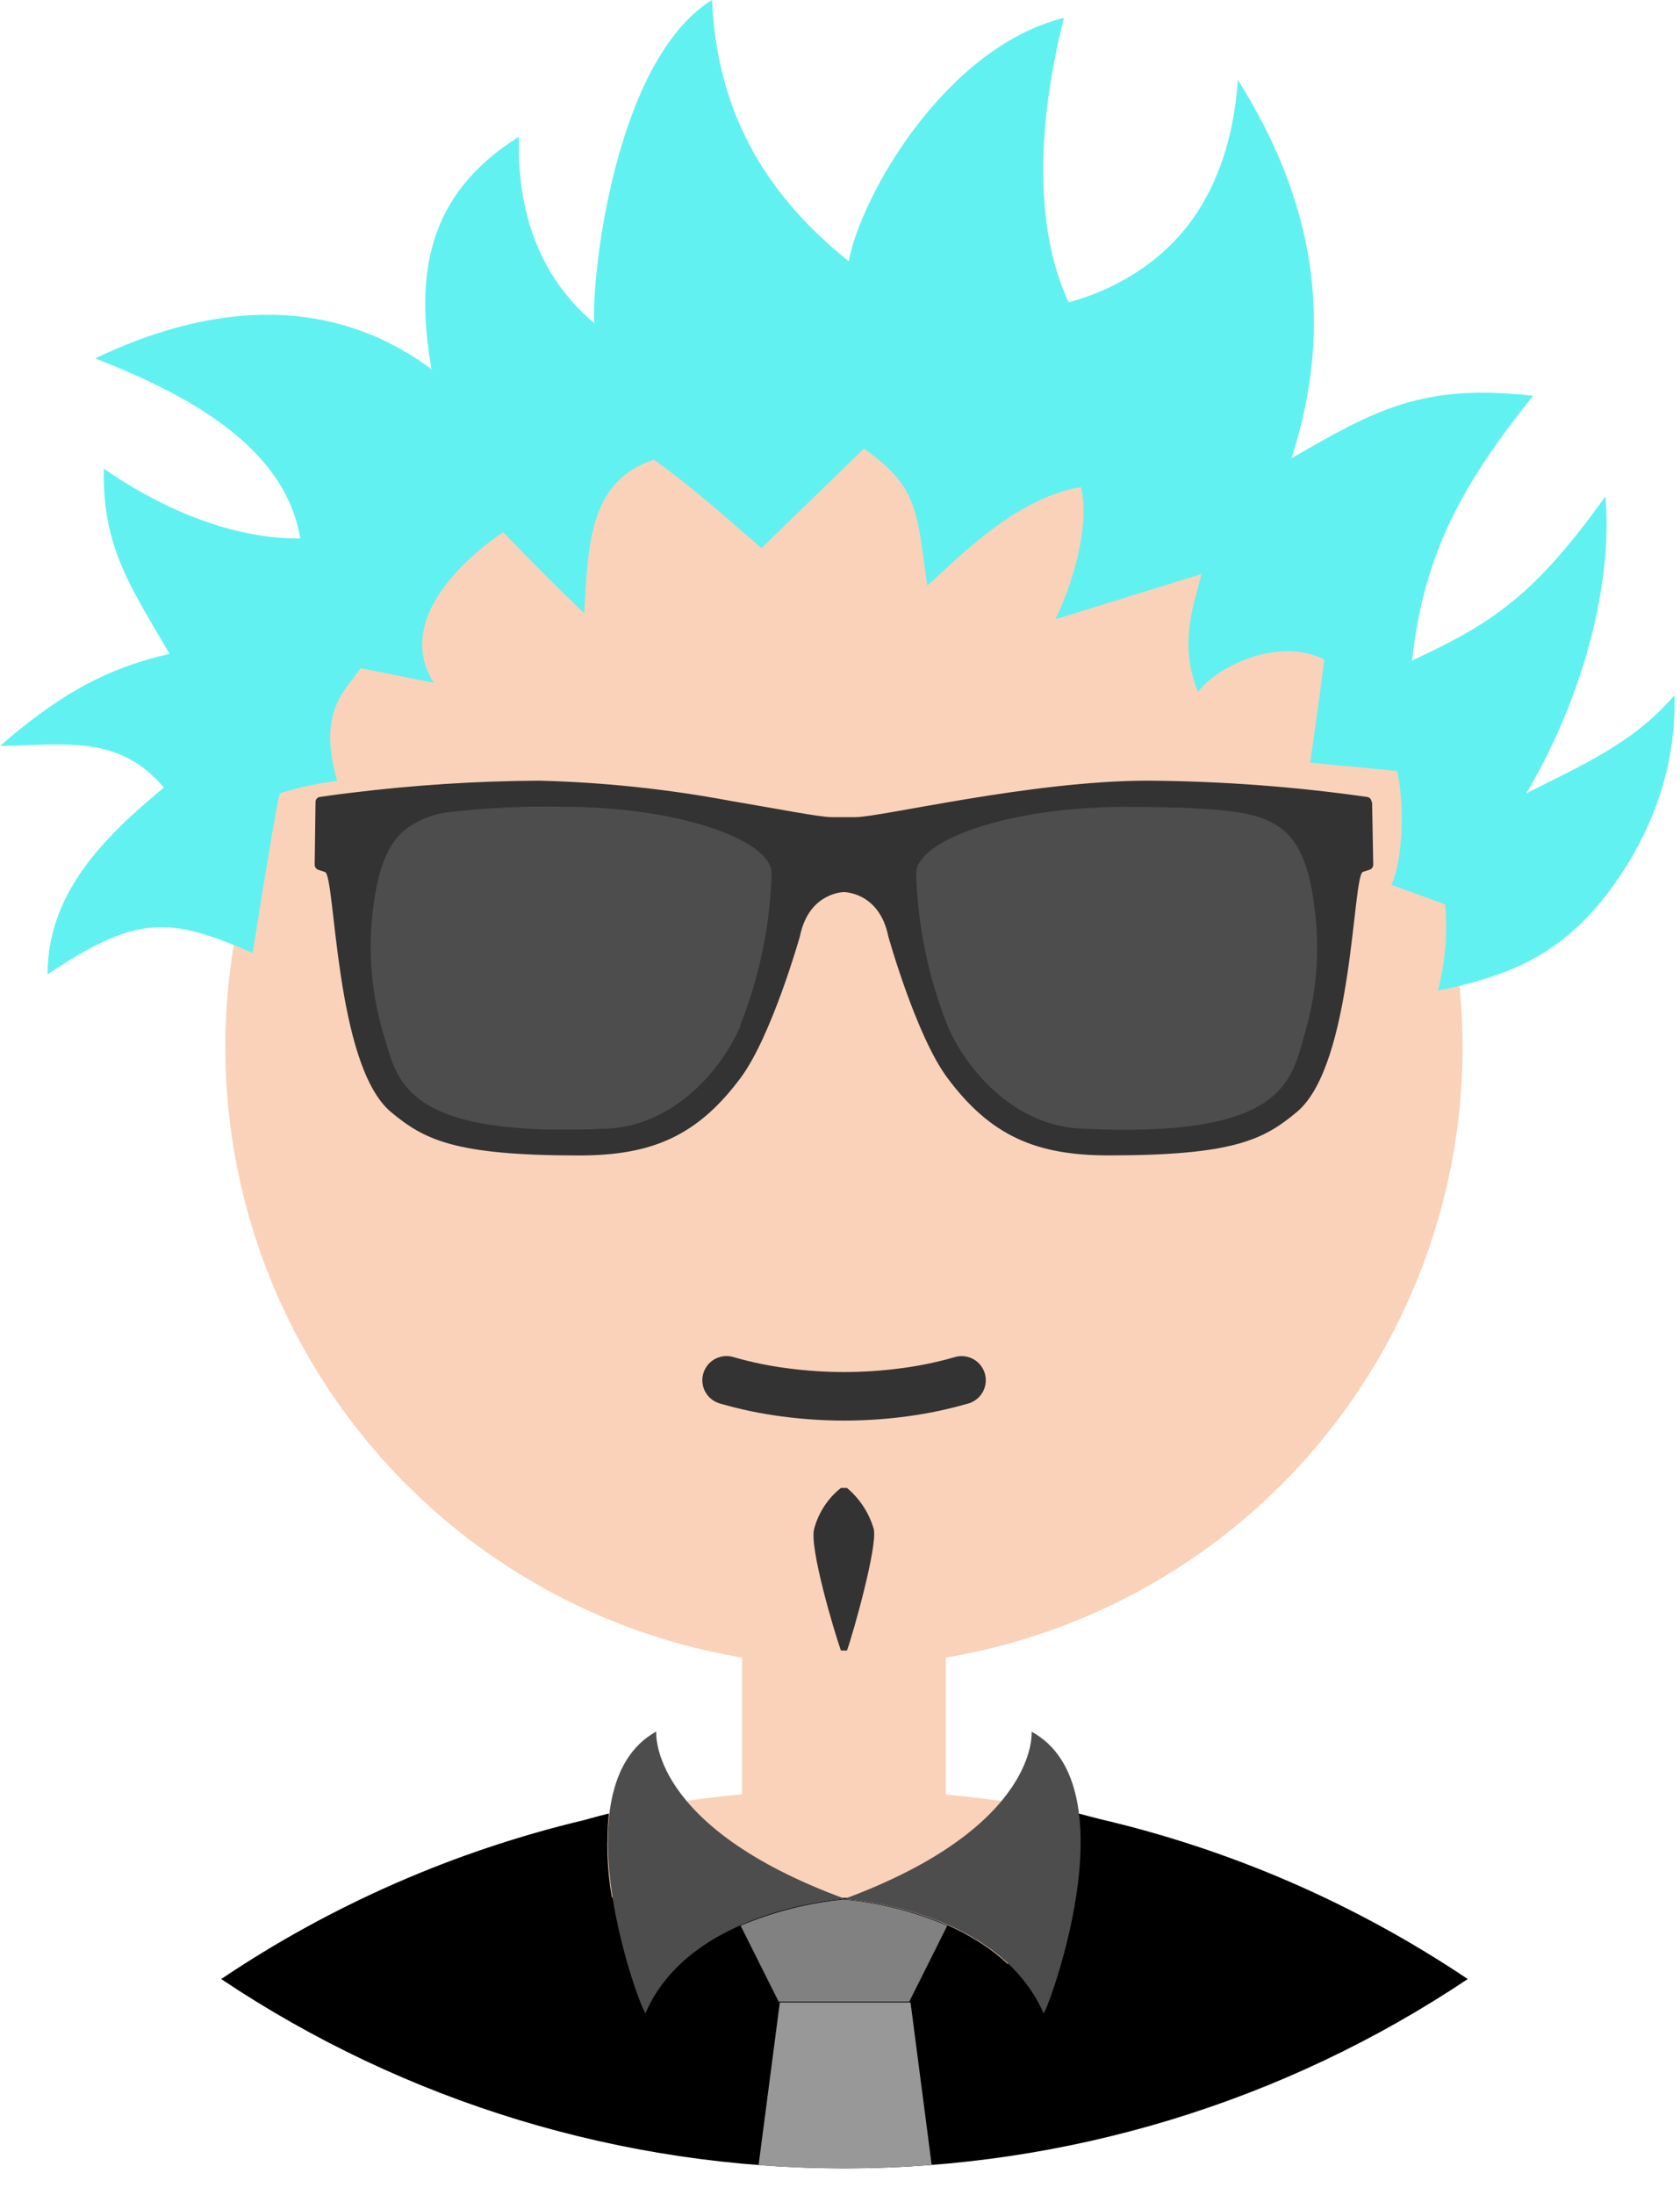 <svg width="49" height="64" viewBox="0 0 49 64" fill="none" xmlns="http://www.w3.org/2000/svg">
<path fill-rule="evenodd" clip-rule="evenodd" d="M21.643 44.962H27.586V52.32C29.087 52.454 30.576 52.691 32.044 53.028L35.757 59.458C28.584 62.212 20.645 62.212 13.472 59.458L17.185 53.028C18.653 52.688 20.142 52.449 21.643 52.312V44.953V44.962Z" fill="#FAD2B9"/>
<path fill-rule="evenodd" clip-rule="evenodd" d="M24.615 12.484C28.184 12.484 31.672 13.543 34.639 15.525C37.606 17.508 39.919 20.326 41.285 23.623C42.65 26.919 43.008 30.547 42.312 34.047C41.615 37.547 39.897 40.762 37.373 43.286C34.85 45.809 31.635 47.527 28.135 48.224C24.635 48.92 21.007 48.562 17.71 47.197C14.414 45.831 11.596 43.519 9.613 40.551C7.63 37.584 6.572 34.096 6.572 30.527C6.572 25.742 8.473 21.153 11.857 17.769C15.241 14.385 19.83 12.484 24.615 12.484Z" fill="#FAD2B9"/>
<path fill-rule="evenodd" clip-rule="evenodd" d="M24.757 55.329C24.723 55.329 24.687 55.363 24.619 55.363C24.551 55.363 24.548 55.329 24.48 55.329H24.757ZM17.034 53.065C17.28 52.994 17.52 52.932 17.758 52.87C17.679 53.678 17.707 54.494 17.843 55.295C18.344 56.088 19.023 56.755 19.824 57.242C21.638 55.544 24.579 55.363 24.579 55.363C24.579 55.363 27.551 55.527 29.39 57.257C30.177 56.783 30.848 56.139 31.352 55.372C31.499 54.546 31.533 53.704 31.451 52.87L32.054 53.028C35.892 53.92 39.537 55.502 42.809 57.698C37.429 61.296 31.102 63.217 24.63 63.217C18.158 63.217 11.831 61.296 6.451 57.698C9.672 55.533 13.255 53.964 17.031 53.065H17.034Z" fill="black"/>
<path fill-rule="evenodd" clip-rule="evenodd" d="M27.629 56.141L26.52 58.357H22.71L21.601 56.141C22.561 55.736 23.577 55.478 24.615 55.377C25.653 55.474 26.67 55.732 27.629 56.141Z" fill="#818181"/>
<path fill-rule="evenodd" clip-rule="evenodd" d="M27.174 63.118L26.557 58.38H22.745L22.125 63.123C22.946 63.186 23.778 63.217 24.616 63.217C25.453 63.217 26.331 63.183 27.163 63.118H27.174Z" fill="#989898"/>
<path fill-rule="evenodd" clip-rule="evenodd" d="M30.089 50.481C30.089 50.481 30.332 53.255 24.615 55.366C24.615 55.366 29.084 55.609 30.437 58.694C30.471 58.833 33.069 52.111 30.089 50.487V50.481Z" fill="#4D4D4D"/>
<path fill-rule="evenodd" clip-rule="evenodd" d="M19.141 50.481C16.194 52.111 18.759 58.799 18.829 58.689C20.145 55.638 24.648 55.36 24.648 55.36C18.897 53.252 19.141 50.481 19.141 50.481Z" fill="#4D4D4D"/>
<path d="M25.484 44.577C25.348 44.109 25.076 43.693 24.703 43.38H24.527C24.145 43.683 23.871 44.102 23.746 44.574C23.599 45.109 24.332 47.577 24.527 48.121H24.703C24.884 47.623 25.605 45.058 25.484 44.577Z" fill="#333333"/>
<path d="M21.024 40.926C20.934 40.904 20.849 40.865 20.774 40.81C20.699 40.756 20.636 40.687 20.587 40.607C20.539 40.528 20.507 40.44 20.493 40.348C20.479 40.256 20.483 40.162 20.505 40.072C20.527 39.982 20.567 39.897 20.622 39.822C20.677 39.747 20.746 39.684 20.826 39.636C20.905 39.588 20.994 39.557 21.086 39.543C21.177 39.529 21.271 39.534 21.361 39.556L21.421 39.573C21.924 39.717 22.438 39.823 22.958 39.89C24.062 40.038 25.181 40.038 26.286 39.89C26.805 39.823 27.319 39.717 27.823 39.573C28 39.514 28.194 39.527 28.361 39.61C28.529 39.693 28.656 39.839 28.716 40.016C28.776 40.193 28.762 40.387 28.679 40.554C28.596 40.722 28.45 40.849 28.273 40.909L28.213 40.926C27.643 41.09 27.061 41.212 26.473 41.291C25.244 41.458 23.999 41.458 22.771 41.291C22.18 41.213 21.597 41.091 21.024 40.926Z" fill="#333333"/>
<path d="M36.106 2.332C35.997 3.832 35.623 5.014 35.07 5.943C34.953 12.672 32.456 15.914 30.781 18.056L35.044 16.736C34.856 17.532 34.347 18.761 34.946 20.171C35.408 19.516 37.193 18.527 38.625 19.224C38.502 20.229 38.355 21.231 38.214 22.235L40.751 22.478C40.988 23.576 40.898 25.123 40.582 25.799L42.153 26.368C42.212 27.151 42.181 27.922 41.942 28.88C44.334 28.393 45.964 27.638 47.501 25.148C48.311 23.803 48.888 22.181 48.839 20.268C47.662 21.659 46.109 22.319 44.52 23.129C46.362 19.997 47.029 16.685 46.823 14.474C44.744 17.375 43.526 18.17 41.186 19.257C41.536 16.03 42.75 13.998 44.713 11.539C41.489 11.17 40.099 11.956 37.668 13.361C38.955 9.389 38.297 5.811 36.106 2.332L36.106 2.332ZM2.777 10.45C5.42 11.479 8.319 13.004 8.757 15.7C6.601 15.711 4.54 14.707 3.028 13.665C2.983 15.994 3.833 17.132 4.945 19.065C2.903 19.521 1.525 20.432 0 21.748C2.065 21.704 3.481 21.451 4.781 22.959C3.068 24.379 1.387 26.013 1.387 28.405C4.007 26.659 4.924 26.721 7.369 27.782C7.735 25.489 8.048 23.573 8.158 23.13C8.858 22.923 9.156 22.862 9.834 22.764C9.224 20.662 10.146 20.07 10.518 19.481L12.652 19.907C11.546 18.161 13.404 16.374 14.675 15.517C13.416 13.477 13.071 12.246 12.587 10.763C9.417 8.416 5.824 8.988 2.777 10.449L2.777 10.45Z" fill="#62F1F1"/>
<path fill-rule="evenodd" clip-rule="evenodd" d="M16.506 26.251C16.23 26.25 15.961 26.331 15.731 26.484C15.501 26.637 15.321 26.854 15.214 27.108C15.108 27.363 15.079 27.643 15.131 27.914C15.183 28.185 15.314 28.434 15.508 28.631C15.702 28.827 15.949 28.962 16.219 29.018C16.49 29.074 16.77 29.049 17.026 28.946C17.282 28.843 17.502 28.666 17.658 28.439C17.813 28.211 17.898 27.942 17.902 27.666C17.902 27.294 17.755 26.937 17.494 26.672C17.233 26.408 16.878 26.256 16.506 26.251ZM32.702 26.251C32.425 26.251 32.155 26.333 31.925 26.486C31.695 26.64 31.515 26.858 31.41 27.114C31.304 27.369 31.276 27.651 31.33 27.922C31.384 28.193 31.517 28.442 31.713 28.638C31.908 28.833 32.157 28.966 32.429 29.02C32.7 29.074 32.981 29.047 33.236 28.941C33.492 28.835 33.71 28.656 33.864 28.426C34.018 28.196 34.099 27.925 34.099 27.649C34.099 27.278 33.952 26.923 33.69 26.66C33.428 26.398 33.072 26.251 32.702 26.251Z" fill="#333333"/>
<path d="M16.324 23.13C9.106 23.13 10.238 25.071 10.37 28.677C10.597 33.805 15.398 33.35 16.371 33.386C20.548 33.374 22.178 31.057 22.867 26.895C23.381 23.858 20.248 23.167 16.324 23.13ZM32.909 23.13C28.984 23.167 25.851 23.858 26.366 26.895C27.054 31.057 28.684 33.374 32.861 33.386C33.834 33.35 38.635 33.806 38.862 28.677C38.862 23.309 38.726 23.13 32.909 23.13Z" fill="#4D4D4D"/>
<path fill-rule="evenodd" clip-rule="evenodd" d="M40.002 23.383C40.004 23.347 39.991 23.312 39.968 23.285C39.945 23.258 39.913 23.24 39.878 23.235C37.759 22.933 35.622 22.774 33.481 22.76C30.085 22.76 25.707 23.824 24.943 23.824H24.263C23.91 23.824 22.766 23.595 21.306 23.349C19.464 23.004 17.598 22.807 15.724 22.76C13.897 22.77 12.073 22.888 10.259 23.111C9.818 23.162 9.498 23.21 9.328 23.235C9.293 23.24 9.261 23.258 9.238 23.285C9.215 23.312 9.202 23.347 9.203 23.382L9.178 25.208C9.178 25.239 9.186 25.269 9.203 25.295C9.219 25.321 9.243 25.342 9.271 25.355L9.481 25.423C9.786 25.542 9.764 31.041 11.399 32.417C12.373 33.226 13.242 33.687 16.896 33.687C19.01 33.687 20.34 33.121 21.603 31.423C22.511 30.201 23.329 27.305 23.329 27.305C23.561 26.153 24.396 26.026 24.583 26.009H24.617C24.648 26.009 25.653 26.026 25.91 27.305C25.91 27.305 26.72 30.198 27.628 31.42C28.891 33.118 30.221 33.685 32.335 33.685C35.989 33.685 36.864 33.223 37.831 32.414C39.47 31.038 39.445 25.539 39.75 25.42L39.96 25.352C39.988 25.339 40.012 25.319 40.028 25.292C40.045 25.266 40.053 25.236 40.053 25.205L40.019 23.38L40.002 23.383ZM21.606 29.892C21.065 31.166 19.681 32.804 17.728 32.904C11.87 33.187 11.601 31.562 11.219 30.266C10.841 29.061 10.724 27.789 10.876 26.535C11.029 25.239 11.357 24.478 11.946 24.096C12.314 23.852 12.738 23.705 13.177 23.668C14.248 23.547 15.326 23.498 16.404 23.521C17.276 23.519 18.148 23.585 19.01 23.719C21.096 24.059 22.506 24.766 22.506 25.463C22.461 26.98 22.151 28.478 21.591 29.889L21.606 29.892ZM38.021 30.266C37.642 31.562 37.373 33.198 31.512 32.904C29.556 32.804 28.169 31.166 27.631 29.892C27.074 28.48 26.765 26.983 26.72 25.466C26.72 24.506 29.389 23.524 32.822 23.524C36.255 23.524 36.784 23.779 37.28 24.09C37.868 24.472 38.197 25.222 38.347 26.53C38.505 27.782 38.393 29.052 38.018 30.257L38.021 30.266Z" fill="#333333"/>
<path d="M20.766 0C17.922 1.767 17.245 8.108 17.333 9.422C15.373 7.773 15.097 5.53 15.134 3.987C12.41 5.69 12.115 8.069 12.586 10.764C12.899 12.219 13.265 13.724 14.674 15.518C14.675 15.517 14.675 15.517 14.676 15.516C15.461 16.33 16.223 17.1 17.039 17.882C17.155 15.909 17.167 14.026 19.072 13.403C20.191 14.2 21.17 15.084 22.209 15.98L25.198 13.079C26.796 14.2 26.741 14.937 27.044 17.07C27.653 16.574 29.511 14.522 31.528 14.201C31.807 15.369 31.247 17.118 30.781 18.056C30.781 18.056 34.834 14.703 35.082 10.139C35.178 8.368 35.145 6.985 35.07 5.943C34.161 7.518 32.604 8.428 31.168 8.816C29.959 6.198 30.466 2.749 31.032 0.521C27.576 1.375 25.107 5.711 24.756 7.616C22.133 5.523 20.906 3.046 20.766 0L20.766 0Z" fill="#62F1F1"/>
</svg>
